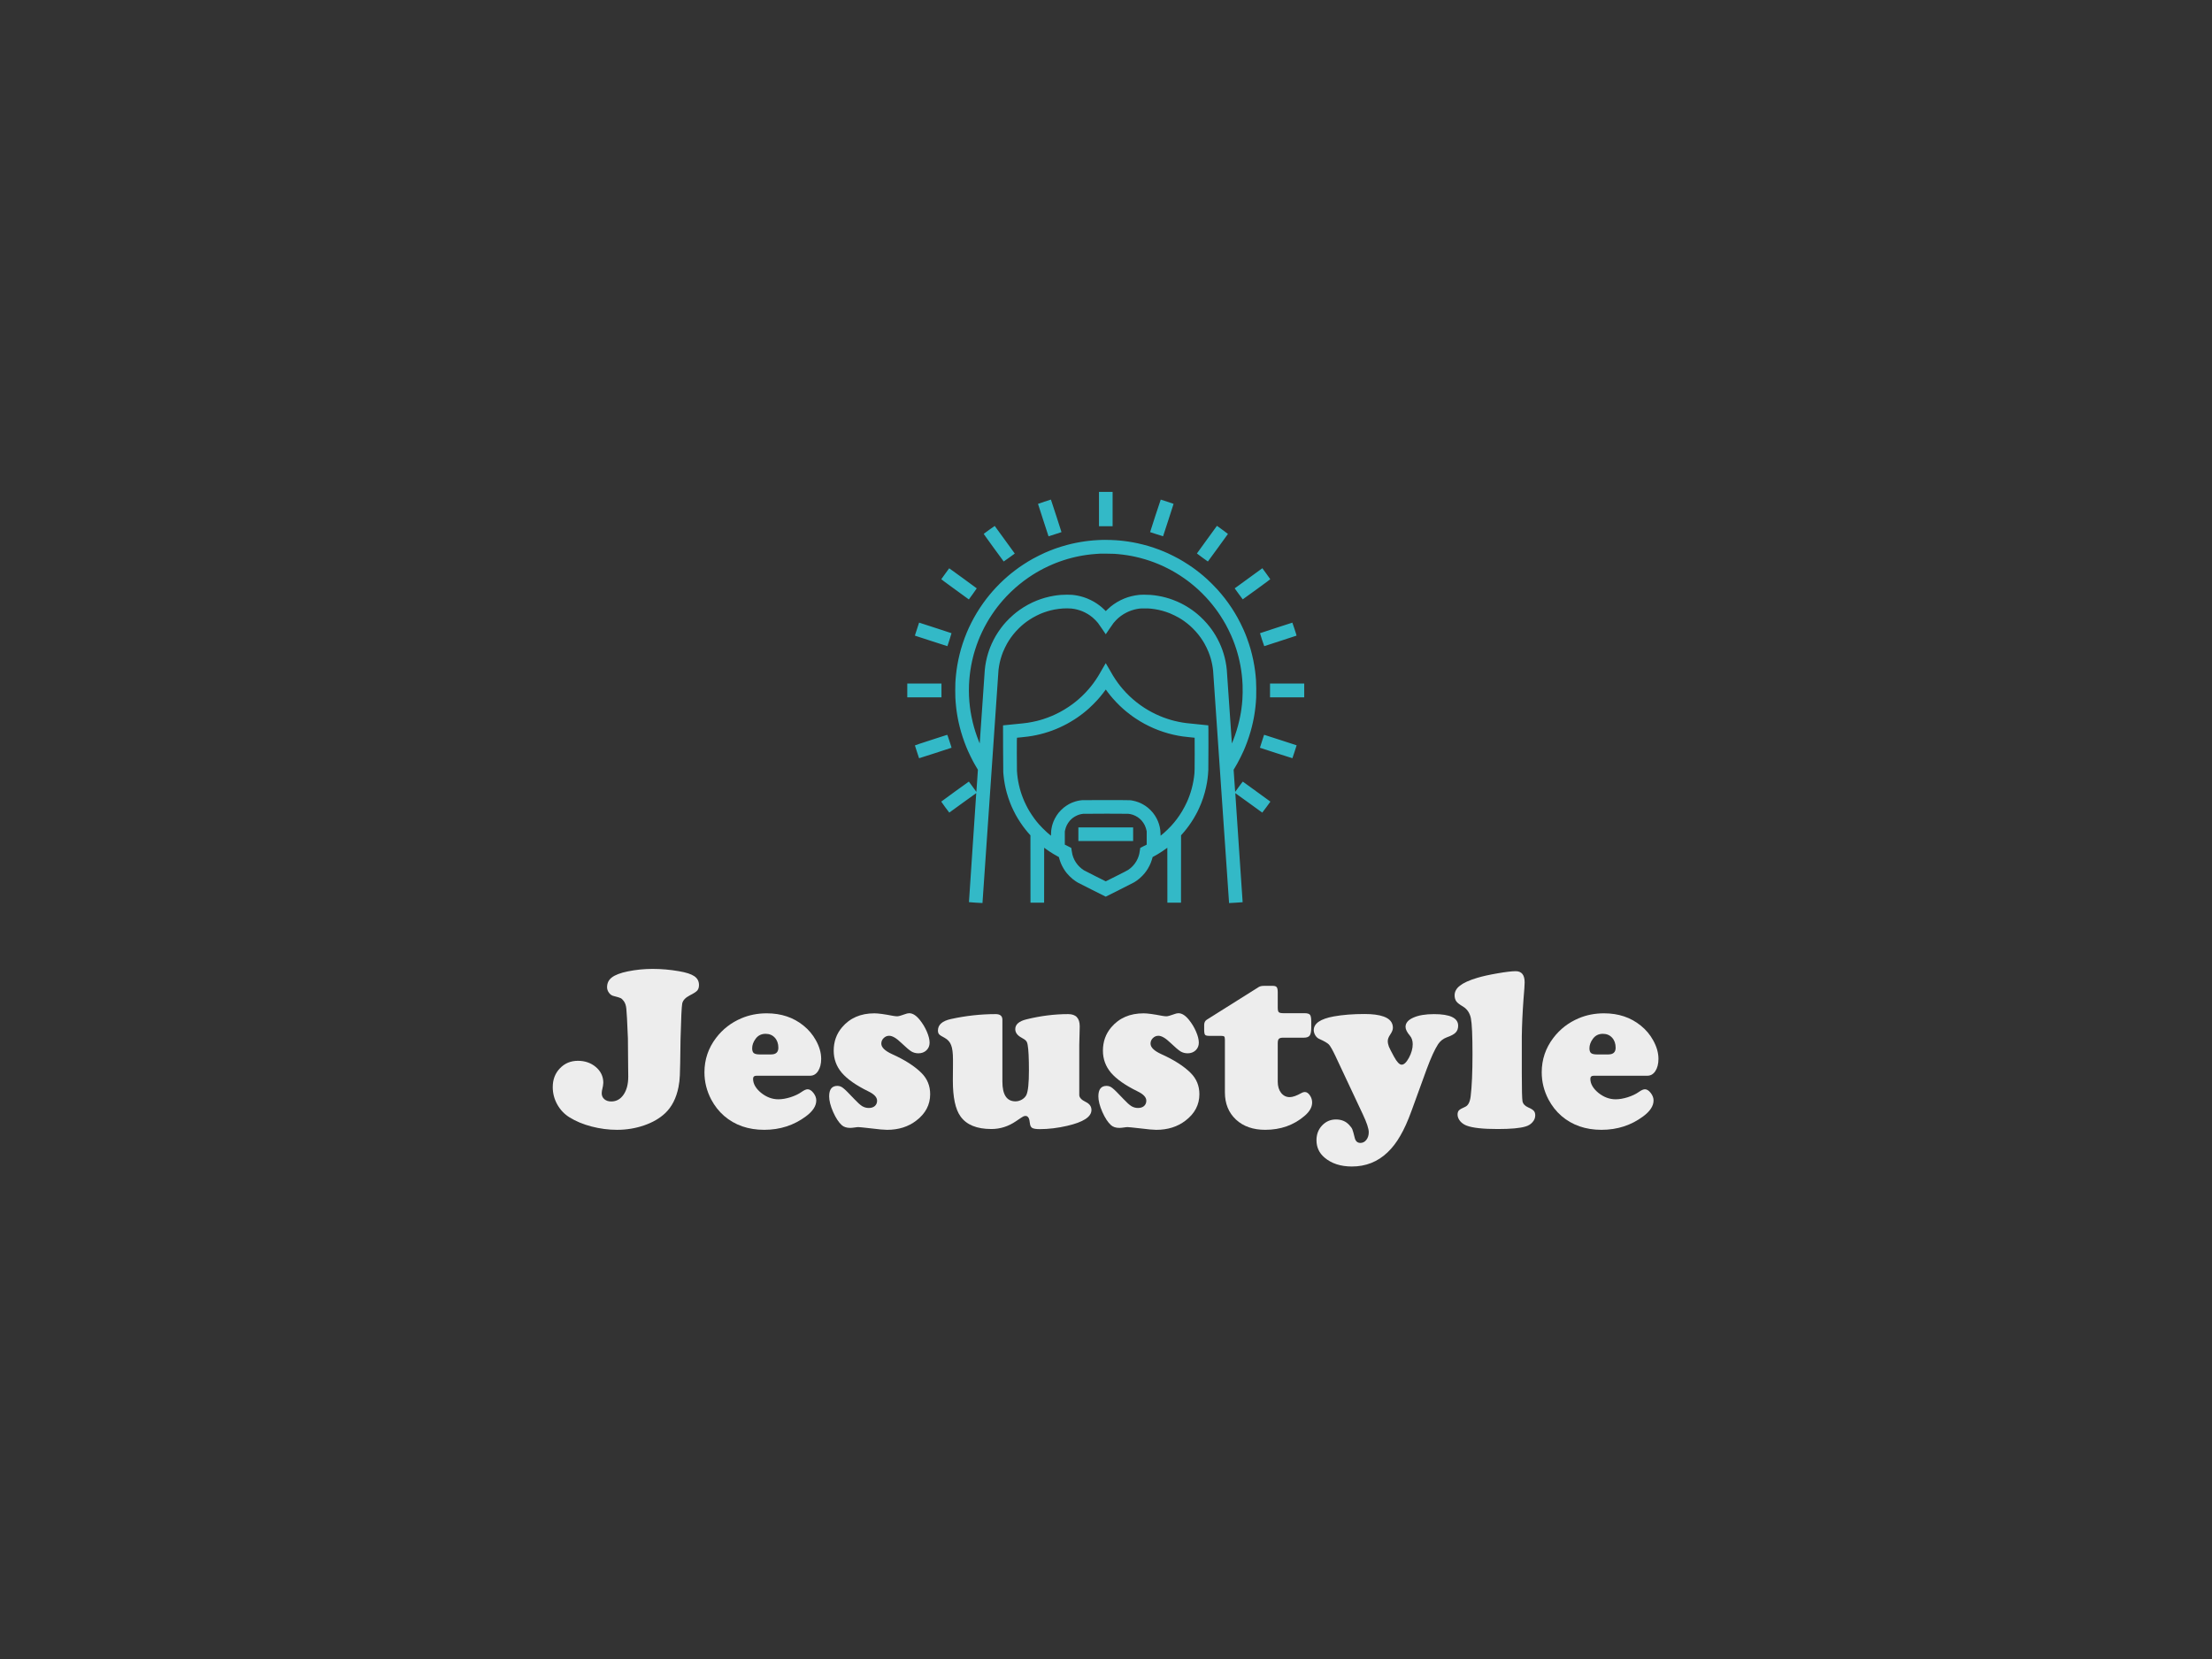 <?xml version="1.0" encoding="utf-8"?>
<svg version="1.1" xmlns:cc="http://creativecommons.org/ns#" xmlns:dc="http://purl.org/dc/elements/1.1/" xmlns:rdf="http://www.w3.org/1999/02/22-rdf-syntax-ns#" xmlns="http://www.w3.org/2000/svg" xmlns:xlink="http://www.w3.org/1999/xlink" x="0px" y="0px" viewBox="0 0 1024 768" xml:space="preserve">

 
 <rect x="0" y="0" width="1024" height="768" fill="#333333" stroke="none"/>

 
 <g id="logo-group" transform="translate(-179.89 -138) scale(1.351)">
  <path id="path703255" style="font-variant-ligatures:none" d="m356.86 434.15q4.371 0 8.897 0.78 3.707 0.624 5.307 1.717t1.6 3.005q0 1.21-0.585 1.912-0.585 0.663-2.537 1.639-2.263 1.171-2.615 2.771-0.312 1.561-0.585 12.253-0.117 10.341-0.234 12.409-0.078 2.068-0.468 4.019-1.132 5.697-4.566 8.936-2.81 2.654-7.219 4.176t-9.288 1.522q-4.332 0-8.702-1.132-4.332-1.132-7.532-3.122-2.654-1.639-4.215-4.41-1.561-2.81-1.561-5.971 0-3.902 2.458-6.439 2.458-2.576 6.166-2.576 3.629 0 6.166 2.146 2.537 2.185 2.537 5.385 0 0.82-0.468 2.732-0.078 0.39-0.078 0.859 0 1.249 0.898 2.029 0.898 0.78 2.38 0.78 2.615 0 4.215-2.341 1.6-2.341 1.6-6.166l-0.039-3.551-0.078-9.561q-0.351-8.702-0.546-10.224-0.156-1.561-0.859-2.537-0.585-0.78-1.054-1.015-0.429-0.234-2.42-0.741-0.937-0.195-1.6-1.093-0.663-0.898-0.663-1.912 0-2.107 1.639-3.356 1.678-1.288 5.424-2.068 4.176-0.859 8.624-0.859z" stroke-miterlimit="2" stroke-width="0" fill="#ededed"/>
  <path id="path703257" style="font-variant-ligatures:none" d="m410.75 470.75h-18.341q-1.21 0-1.21 1.054 0 2.537 2.732 4.8 2.771 2.224 5.932 2.224 1.873 0 4.136-0.702 2.302-0.741 3.785-1.795 1.327-0.937 2.107-0.937 1.015 0 1.99 1.249 0.976 1.249 0.976 2.576 0 2.81-3.512 5.424-6.205 4.644-14.322 4.644-8.195 0-13.736-4.761-2.693-2.341-4.449-5.658-2.302-4.41-2.302-9.288 0-6.556 3.98-11.785 3.434-4.527 8.741-6.751 3.98-1.678 8.624-1.678 7.415 0 12.605 4.215 2.615 2.107 4.215 4.995 1.834 3.278 1.834 6.4 0 2.537-1.054 4.176-1.054 1.6-2.732 1.6zm-17.326-7.297h3.941q2.498 0 2.498-2.302 0-2.107-1.21-3.434t-3.161-1.327q-2.185 0-3.434 1.717-1.171 1.6-1.171 3.239 0 1.171 0.546 1.639 0.585 0.468 1.99 0.468z" stroke-miterlimit="2" stroke-width="0" fill="#ededed"/>
  <path id="path703259" style="font-variant-ligatures:none" d="m432.76 449.37q1.951 0 6.361 0.859 0.898 0.156 1.483 0.156 0.663 0 2.575-0.702 0.898-0.351 1.522-0.351 1.795 0 3.629 2.302 1.483 1.834 2.42 4.019 0.937 2.185 0.937 3.785 0 1.561-1.093 2.615-1.093 1.015-2.732 1.015-1.366 0-2.458-0.663-1.054-0.663-3.434-2.927-2.498-2.42-4.136-2.42-1.093 0-1.912 0.82-0.78 0.78-0.78 1.873 0 1.912 3.668 3.59 6.595 2.966 10.107 6.478 2.966 2.966 2.966 7.258 0 5.424-4.761 9.053-4.097 3.161-10.029 3.161-1.522 0-5.541-0.507-3.785-0.429-4.254-0.429-0.507 0-1.171 0.117-1.132 0.156-1.639 0.156-1.834 0-2.888-0.937-1.6-1.444-2.966-4.527-1.366-3.122-1.366-5.346 0-3.59 2.81-3.59 1.093 0 1.99 0.741 0.937 0.702 3.863 3.824 1.6 1.717 2.654 2.38 1.054 0.624 2.263 0.624 1.288 0 2.068-0.663 0.78-0.702 0.78-1.834 0-1.756-3.005-3.2-6.283-3.083-9.092-6.361-2.771-3.278-2.771-7.571 0-4.644 2.849-8 4.058-4.8 11.083-4.8z" stroke-miterlimit="2" stroke-width="0" fill="#ededed"/>
  <path id="path703261" style="font-variant-ligatures:none" d="m476.63 451.59v21.151q0 6.79 4.488 6.79 1.132 0 2.224-0.624 1.093-0.663 1.522-1.6 0.859-1.873 0.859-8.351 0-6.4-0.429-8.741-0.156-0.976-0.546-1.405-0.39-0.468-1.483-1.054-2.224-1.171-2.224-2.966 0-2.419 3.824-3.356 7.258-1.795 14.322-1.795 3.941 0 3.941 4.176 0 0.429-0.039 1.756-0.078 1.873-0.117 4.566v17.209q0 1.327 2.263 2.419 1.912 0.937 1.912 2.732 0 3.512-8.312 5.424-4.878 1.132-9.444 1.132-1.873 0-2.575-0.429-0.663-0.429-0.78-1.678-0.195-2.42-1.483-2.42-0.468 0-0.859 0.234-0.39 0.195-2.38 1.561-3.941 2.693-8.468 2.693-7.492 0-10.575-4.332-2.615-3.629-2.615-12.214 0-3.2 0.039-5.463 0-1.327 0-1.795 0-3.356-0.624-4.917-0.585-1.6-2.185-2.498-1.522-0.78-1.951-1.249-0.39-0.468-0.39-1.288 0-2.966 4.488-3.941 7.649-1.678 15.297-1.678 2.302 0 2.302 1.951z" stroke-miterlimit="2" stroke-width="0" fill="#ededed"/>
  <path id="path703263" style="font-variant-ligatures:none" d="m525.01 449.37q1.951 0 6.361 0.859 0.898 0.156 1.483 0.156 0.663 0 2.576-0.702 0.898-0.351 1.522-0.351 1.795 0 3.629 2.302 1.483 1.834 2.42 4.019 0.937 2.185 0.937 3.785 0 1.561-1.093 2.615-1.093 1.015-2.732 1.015-1.366 0-2.458-0.663-1.054-0.663-3.434-2.927-2.498-2.42-4.136-2.42-1.093 0-1.912 0.82-0.78 0.78-0.78 1.873 0 1.912 3.668 3.59 6.595 2.966 10.107 6.478 2.966 2.966 2.966 7.258 0 5.424-4.761 9.053-4.098 3.161-10.029 3.161-1.522 0-5.541-0.507-3.785-0.429-4.254-0.429-0.507 0-1.171 0.117-1.132 0.156-1.639 0.156-1.834 0-2.888-0.937-1.6-1.444-2.966-4.527-1.366-3.122-1.366-5.346 0-3.59 2.81-3.59 1.093 0 1.99 0.741 0.937 0.702 3.863 3.824 1.6 1.717 2.654 2.38 1.054 0.624 2.263 0.624 1.288 0 2.068-0.663 0.78-0.702 0.78-1.834 0-1.756-3.005-3.2-6.283-3.083-9.092-6.361-2.771-3.278-2.771-7.571 0-4.644 2.849-8 4.058-4.8 11.083-4.8z" stroke-miterlimit="2" stroke-width="0" fill="#ededed"/>
  <path id="path703265" style="font-variant-ligatures:none" d="m570.98 459.59v13.19q0 2.341 1.132 3.824 1.171 1.483 2.966 1.483 1.522 0 4.019-1.405 0.585-0.351 1.171-0.351 0.937 0 1.717 1.132 0.78 1.132 0.78 2.458 0 2.419-2.654 4.644-5.541 4.722-13.424 4.722-6.244 0-10.029-3.512-3.785-3.551-3.785-9.327v-18.029q0-0.898-0.234-1.093-0.195-0.234-1.093-0.234h-4.019q-1.132 0-1.444-0.351-0.312-0.39-0.312-1.756v-1.717q0.039-1.171 0.898-1.717l17.873-11.239q0.663-0.351 1.639-0.351h3.161q0.976 0 1.288 0.468 0.351 0.429 0.351 1.756v5.268q0 1.171 0.351 1.522 0.39 0.351 1.6 0.351h7.219q1.444 0 1.873 0.546 0.429 0.507 0.429 2.224v2.302q0 1.873-0.546 2.615-0.546 0.702-1.99 0.702h-7.063q-1.093 0-1.483 0.39-0.39 0.39-0.39 1.483z" stroke-miterlimit="2" stroke-width="0" fill="#ededed"/>
  <path id="path703267" style="font-variant-ligatures:none" d="m621.99 468.57-5.151 14.166q-1.912 5.268-3.863 8.585-1.912 3.356-4.371 5.697-5.073 4.839-12.214 4.839-5.776 0-9.366-3.044-2.771-2.341-2.771-5.971 0-3.005 1.912-5.034 1.951-2.068 4.761-2.068t4.527 1.873q0.819 0.859 1.093 1.522 0.273 0.663 0.819 2.927 0.429 1.717 1.951 1.717 1.21 0 2.029-1.054t0.82-2.615q0-1.834-2.029-6.127l-9.405-20.019q-1.483-3.122-2.224-3.902-0.741-0.78-3.278-1.912-0.78-0.312-1.366-1.21-0.546-0.937-0.546-1.795 0-3.473 6.907-4.722 4.605-0.819 10.497-0.819 4.136 0 6.517 0.859 3.2 1.132 3.2 3.863 0 0.976-0.898 2.302-0.859 1.249-0.859 2.224 0 0.937 0.39 1.951 0.429 1.015 1.756 3.434 1.483 2.732 2.615 2.732 1.21 0 2.498-2.38 1.288-2.42 1.288-4.644 0-1.795-0.976-2.927-1.483-1.756-1.483-3.005 0-1.99 2.654-3.161 2.654-1.21 7.102-1.21 8.273 0 8.273 3.98 0 1.444-0.859 2.341-0.819 0.859-3.044 1.639-1.873 0.702-2.966 2.341-1.717 2.615-3.941 8.624z" stroke-miterlimit="2" stroke-width="0" fill="#ededed"/>
  <path id="path703269" style="font-variant-ligatures:none" d="m654.61 457.29v12.527q0 8.312 0.234 9.678 0.273 1.366 1.951 2.107 1.444 0.624 1.912 1.171 0.507 0.546 0.507 1.561 0 1.288-0.937 2.341-0.898 1.054-2.419 1.483-2.81 0.859-9.483 0.859-7.532 0-10.575-1.132-1.405-0.507-2.302-1.561-0.898-1.093-0.898-2.263 0-0.937 0.468-1.444 0.507-0.507 2.146-1.21 1.522-0.663 1.873-3.629 0.624-5.073 0.624-14.439 0-9.522-0.546-12.253-0.546-2.732-2.732-4.058-1.639-0.937-2.263-1.756-0.585-0.859-0.585-2.068 0-1.912 1.834-3.317 1.834-1.444 5.854-2.654 2.693-0.82 6.985-1.561 4.293-0.741 6.244-0.741 3.083 0 3.083 3.824 0 1.249-0.39 5.736-0.507 6.985-0.585 12.8z" stroke-miterlimit="2" stroke-width="0" fill="#ededed"/>
  <path id="path703271" style="font-variant-ligatures:none" d="m697.65 470.75h-18.341q-1.21 0-1.21 1.054 0 2.537 2.732 4.8 2.771 2.224 5.932 2.224 1.873 0 4.136-0.702 2.302-0.741 3.785-1.795 1.327-0.937 2.107-0.937 1.015 0 1.99 1.249 0.976 1.249 0.976 2.576 0 2.81-3.512 5.424-6.205 4.644-14.322 4.644-8.195 0-13.736-4.761-2.693-2.341-4.449-5.658-2.302-4.41-2.302-9.288 0-6.556 3.98-11.785 3.434-4.527 8.741-6.751 3.98-1.678 8.624-1.678 7.414 0 12.605 4.215 2.615 2.107 4.215 4.995 1.834 3.278 1.834 6.4 0 2.537-1.054 4.176-1.054 1.6-2.732 1.6zm-17.326-7.297h3.941q2.498 0 2.498-2.302 0-2.107-1.21-3.434t-3.161-1.327q-2.185 0-3.434 1.717-1.171 1.6-1.171 3.239 0 1.171 0.546 1.639 0.585 0.468 1.99 0.468z" stroke-miterlimit="2" stroke-width="0" fill="#ededed"/>
  <path id="icon" stroke-width=".75" fill="#33b9c7" d="m512.06 270.7h-2.335v11.759h4.67v-11.759zm-18.806 2.629c-0.012 0.001-1.011 0.325-2.221 0.719-1.21 0.394-2.2 0.734-2.2 0.755 0 0.021 0.809 2.527 1.796 5.567 0.988 3.041 1.803 5.535 1.81 5.542 0.007 0.007 1.005-0.309 2.217-0.703 1.212-0.394 2.211-0.723 2.22-0.731 0.009-0.008-0.798-2.52-1.793-5.583-0.995-3.063-1.818-5.568-1.83-5.566zm37.634 0.01c-0.023-0.007-0.855 2.494-1.849 5.558-0.994 3.064-1.801 5.576-1.793 5.583 0.008 0.007 1.007 0.334 2.22 0.726 1.214 0.393 2.213 0.707 2.221 0.699 0.008-0.008 0.821-2.502 1.807-5.54 0.986-3.039 1.792-5.543 1.792-5.565 0-0.021-0.98-0.356-2.179-0.744-1.198-0.387-2.198-0.711-2.22-0.718zm-56.89 9.028c-0.015-0.015-0.853 0.571-1.861 1.304-1.008 0.732-1.858 1.356-1.887 1.385-0.044 0.044 0.58 0.926 3.367 4.764 1.881 2.591 3.438 4.716 3.459 4.724 0.021 0.008 0.883-0.6 1.916-1.351l1.877-1.364-0.092-0.13c-0.05-0.07-1.59-2.193-3.421-4.716-1.832-2.523-3.343-4.6-3.358-4.615zm76.222 0.016-0.078-0.053-3.425 4.714c-1.884 2.593-3.429 4.732-3.435 4.753-0.005 0.021 0.831 0.65 1.859 1.397 1.028 0.747 1.882 1.357 1.897 1.357 0.015-0 1.566-2.118 3.446-4.706 1.88-2.588 3.422-4.722 3.428-4.743 0.006-0.02-0.805-0.628-1.801-1.351-0.997-0.723-1.848-1.338-1.891-1.367zm-38.368 4.754c-0.424 0.005-0.959 0.013-1.188 0.019-0.229 0.006-0.811 0.031-1.293 0.055-0.482 0.025-1.204 0.073-1.605 0.106-0.401 0.034-1.068 0.099-1.48 0.146-0.413 0.046-1.022 0.122-1.355 0.169-0.332 0.047-0.989 0.149-1.46 0.227-0.47 0.078-1.221 0.217-1.668 0.308-0.447 0.091-1.104 0.233-1.46 0.315-0.355 0.083-1.04 0.254-1.522 0.382-0.482 0.128-1.326 0.37-1.877 0.538-0.55 0.168-1.216 0.381-1.48 0.472-0.264 0.091-0.77 0.272-1.125 0.402-0.355 0.13-1.039 0.394-1.519 0.588-0.481 0.194-1.222 0.506-1.648 0.694-0.426 0.188-1.347 0.627-2.046 0.976-0.7 0.349-1.638 0.839-2.085 1.088-0.447 0.249-1.151 0.657-1.564 0.906-0.413 0.249-1.163 0.724-1.668 1.056-0.505 0.332-1.171 0.783-1.48 1.002-0.309 0.219-0.929 0.675-1.376 1.013-0.447 0.339-1.057 0.815-1.355 1.059-0.298 0.244-0.833 0.693-1.188 0.997-0.355 0.305-0.918 0.805-1.251 1.111-0.332 0.306-0.921 0.867-1.307 1.247-0.387 0.379-1.027 1.037-1.423 1.462-0.396 0.424-0.934 1.015-1.195 1.314-0.261 0.298-0.729 0.852-1.041 1.23-0.311 0.378-0.797 0.988-1.079 1.355-0.282 0.367-0.768 1.024-1.079 1.46-0.311 0.436-0.812 1.168-1.114 1.626-0.302 0.459-0.77 1.2-1.04 1.647-0.27 0.447-0.706 1.198-0.967 1.668-0.262 0.47-0.689 1.277-0.949 1.793-0.26 0.516-0.636 1.294-0.836 1.729-0.2 0.435-0.513 1.148-0.696 1.585s-0.507 1.263-0.721 1.836c-0.213 0.573-0.53 1.474-0.703 2.002-0.173 0.527-0.42 1.325-0.548 1.772-0.128 0.447-0.344 1.254-0.479 1.793-0.135 0.539-0.341 1.444-0.457 2.01-0.116 0.567-0.276 1.421-0.356 1.897-0.08 0.477-0.192 1.214-0.249 1.638-0.057 0.424-0.141 1.147-0.188 1.605-0.046 0.459-0.104 1.087-0.128 1.397-0.024 0.309-0.062 0.919-0.085 1.355-0.022 0.436-0.041 1.58-0.041 2.544-0 0.963 0.018 2.098 0.041 2.523 0.023 0.424 0.071 1.137 0.107 1.585 0.035 0.447 0.101 1.141 0.146 1.543 0.045 0.401 0.111 0.945 0.146 1.209 0.035 0.264 0.12 0.827 0.188 1.251 0.068 0.424 0.19 1.118 0.271 1.543 0.081 0.424 0.214 1.062 0.294 1.418 0.081 0.355 0.239 1.018 0.353 1.472 0.114 0.455 0.311 1.186 0.437 1.626 0.127 0.44 0.372 1.232 0.546 1.759 0.173 0.527 0.462 1.356 0.641 1.841 0.179 0.485 0.447 1.18 0.595 1.543 0.148 0.363 0.414 0.989 0.59 1.39 0.176 0.401 0.563 1.226 0.86 1.832 0.296 0.606 0.692 1.385 0.878 1.731 0.186 0.346 0.451 0.825 0.588 1.066 0.137 0.241 0.438 0.754 0.668 1.14l0.419 0.701-0.24 3.552c-0.132 1.953-0.252 3.658-0.268 3.787l-0.028 0.235-1.267-1.748c-0.697-0.961-1.281-1.756-1.297-1.766-0.016-0.01-2.148 1.52-4.738 3.401-2.589 1.881-4.714 3.437-4.721 3.458-0.008 0.021 0.6 0.883 1.351 1.915 0.751 1.032 1.381 1.866 1.401 1.854 0.02-0.012 2.102-1.524 4.626-3.358 2.524-1.834 4.599-3.326 4.612-3.314s-0.551 8.416-1.251 18.674c-0.7 10.259-1.26 18.664-1.245 18.678 0.015 0.014 1.057 0.096 2.315 0.181 1.258 0.086 2.301 0.14 2.317 0.12 0.016-0.019 1.246-17.881 2.732-39.692 1.486-21.812 2.729-39.901 2.762-40.198 0.033-0.298 0.113-0.862 0.18-1.254 0.066-0.392 0.17-0.936 0.23-1.209 0.061-0.274 0.193-0.798 0.293-1.165 0.101-0.367 0.279-0.949 0.396-1.293s0.317-0.888 0.444-1.209c0.127-0.321 0.427-0.987 0.667-1.48 0.24-0.493 0.57-1.131 0.733-1.418 0.163-0.287 0.441-0.747 0.616-1.022 0.176-0.276 0.483-0.732 0.684-1.013 0.2-0.282 0.553-0.748 0.782-1.036 0.23-0.288 0.639-0.77 0.909-1.072 0.271-0.301 0.743-0.792 1.049-1.09 0.306-0.299 0.717-0.685 0.912-0.859 0.195-0.173 0.556-0.478 0.802-0.676 0.246-0.198 0.631-0.496 0.855-0.661 0.224-0.165 0.698-0.492 1.054-0.725 0.356-0.234 0.881-0.56 1.168-0.727 0.287-0.166 0.85-0.467 1.251-0.669 0.402-0.201 0.936-0.454 1.188-0.562 0.252-0.108 0.59-0.248 0.751-0.312 0.161-0.064 0.536-0.201 0.834-0.306 0.298-0.104 0.764-0.256 1.036-0.339 0.272-0.082 0.75-0.214 1.063-0.292 0.313-0.078 0.868-0.201 1.233-0.272 0.365-0.071 1.022-0.175 1.46-0.23 0.438-0.055 1.084-0.12 1.435-0.144 0.352-0.024 1.023-0.044 1.492-0.044 0.473 0 1.123 0.028 1.461 0.064 0.334 0.035 0.808 0.102 1.052 0.148 0.244 0.047 0.66 0.139 0.923 0.206 0.264 0.067 0.696 0.195 0.959 0.285 0.264 0.09 0.63 0.224 0.813 0.296 0.183 0.073 0.587 0.261 0.897 0.416 0.31 0.155 0.741 0.39 0.959 0.523 0.218 0.132 0.584 0.374 0.813 0.537 0.229 0.163 0.633 0.477 0.897 0.698 0.264 0.221 0.698 0.628 0.965 0.905 0.266 0.277 0.648 0.706 0.848 0.955 0.199 0.249 0.872 1.216 1.496 2.149 0.623 0.934 1.143 1.698 1.154 1.698 0.012 0 0.531-0.764 1.154-1.698 0.623-0.934 1.296-1.901 1.496-2.149 0.2-0.248 0.577-0.673 0.838-0.944 0.261-0.271 0.635-0.631 0.832-0.799 0.196-0.169 0.574-0.469 0.839-0.667 0.265-0.198 0.701-0.492 0.967-0.653 0.266-0.161 0.71-0.406 0.985-0.543 0.275-0.138 0.669-0.32 0.876-0.406 0.206-0.086 0.591-0.229 0.855-0.319 0.264-0.089 0.696-0.217 0.959-0.284 0.264-0.067 0.621-0.15 0.792-0.184 0.172-0.035 0.548-0.097 0.834-0.138 0.42-0.06 0.792-0.074 1.918-0.073 1.039 0.001 1.573 0.02 2.085 0.075 0.378 0.041 0.979 0.118 1.335 0.173 0.356 0.055 0.957 0.166 1.335 0.247 0.378 0.082 0.965 0.224 1.303 0.317 0.339 0.093 0.911 0.268 1.272 0.39 0.361 0.122 0.957 0.341 1.323 0.487 0.367 0.146 1.107 0.485 1.646 0.754 0.539 0.268 1.243 0.645 1.564 0.838 0.321 0.193 0.725 0.442 0.897 0.554 0.172 0.112 0.534 0.36 0.805 0.553 0.271 0.192 0.73 0.54 1.022 0.772 0.291 0.232 0.708 0.581 0.925 0.774 0.218 0.194 0.637 0.589 0.931 0.878 0.294 0.289 0.757 0.772 1.028 1.073 0.271 0.301 0.681 0.784 0.91 1.072 0.23 0.288 0.575 0.745 0.768 1.016 0.193 0.271 0.5 0.727 0.684 1.014 0.184 0.286 0.468 0.756 0.631 1.042 0.163 0.286 0.493 0.925 0.733 1.418 0.24 0.493 0.54 1.159 0.666 1.48 0.127 0.321 0.317 0.837 0.423 1.147 0.106 0.31 0.247 0.751 0.314 0.98 0.067 0.229 0.187 0.68 0.267 1.001 0.08 0.321 0.194 0.836 0.254 1.144 0.059 0.309 0.143 0.806 0.187 1.105 0.044 0.299 0.101 0.76 0.128 1.024 0.027 0.264 1.263 18.282 2.746 40.04 1.483 21.758 2.71 39.574 2.726 39.59 0.016 0.016 1.066-0.042 2.334-0.128 1.268-0.086 2.308-0.16 2.313-0.163 0.005-0.003-0.565-8.409-1.266-18.679-0.7-10.27-1.264-18.682-1.252-18.694 0.012-0.012 2.087 1.48 4.611 3.315 2.524 1.835 4.607 3.346 4.627 3.359 0.02 0.013 0.658-0.829 1.415-1.871l1.378-1.894-4.699-3.413c-2.584-1.877-4.72-3.426-4.747-3.443-0.032-0.019-0.501 0.591-1.334 1.737l-1.286 1.767-0.028-0.234c-0.015-0.129-0.136-1.832-0.268-3.786l-0.24-3.552 0.43-0.719c0.237-0.395 0.636-1.086 0.887-1.535 0.251-0.45 0.754-1.417 1.117-2.151 0.363-0.734 0.8-1.653 0.971-2.043 0.171-0.39 0.434-1.009 0.583-1.376 0.15-0.367 0.422-1.071 0.605-1.564 0.183-0.493 0.483-1.357 0.667-1.918 0.184-0.562 0.438-1.388 0.565-1.835 0.127-0.447 0.315-1.151 0.418-1.564 0.103-0.413 0.263-1.088 0.354-1.501 0.091-0.413 0.223-1.051 0.292-1.418 0.07-0.367 0.164-0.892 0.209-1.168 0.046-0.275 0.13-0.829 0.187-1.23 0.058-0.402 0.142-1.077 0.188-1.501 0.046-0.424 0.112-1.109 0.146-1.522 0.034-0.413 0.084-1.187 0.111-1.721 0.03-0.609 0.04-1.734 0.027-3.023-0.013-1.279-0.047-2.39-0.088-2.949-0.037-0.493-0.105-1.263-0.151-1.71-0.046-0.447-0.122-1.104-0.168-1.46-0.046-0.356-0.159-1.102-0.25-1.658-0.092-0.557-0.251-1.429-0.354-1.939-0.103-0.51-0.309-1.415-0.456-2.011-0.147-0.596-0.373-1.45-0.502-1.897-0.129-0.447-0.385-1.273-0.57-1.835-0.185-0.562-0.49-1.435-0.68-1.939-0.189-0.505-0.432-1.133-0.54-1.397-0.108-0.264-0.386-0.911-0.618-1.439-0.232-0.527-0.68-1.475-0.995-2.106-0.315-0.631-0.787-1.532-1.05-2.002-0.262-0.47-0.698-1.221-0.968-1.668-0.271-0.447-0.726-1.17-1.011-1.605-0.286-0.436-0.807-1.196-1.159-1.689-0.352-0.493-0.888-1.216-1.191-1.605-0.303-0.39-0.841-1.056-1.195-1.48-0.354-0.425-0.955-1.119-1.335-1.543-0.381-0.424-1.209-1.288-1.841-1.92-0.632-0.631-1.43-1.401-1.774-1.71-0.344-0.309-0.879-0.779-1.188-1.044-0.31-0.265-0.854-0.716-1.209-1.002-0.355-0.286-0.947-0.745-1.313-1.02-0.367-0.275-0.892-0.662-1.168-0.858-0.275-0.197-0.941-0.649-1.48-1.004-0.539-0.356-1.355-0.871-1.814-1.147-0.459-0.275-1.144-0.672-1.522-0.882-0.378-0.21-1.204-0.642-1.835-0.96-0.63-0.318-1.466-0.723-1.856-0.9-0.39-0.176-1.047-0.462-1.46-0.635-0.413-0.173-1.116-0.453-1.564-0.624-0.447-0.171-1.282-0.468-1.856-0.661-0.573-0.193-1.399-0.455-1.835-0.583-0.436-0.128-1.261-0.352-1.835-0.498-0.573-0.146-1.399-0.342-1.835-0.435-0.436-0.093-1.145-0.235-1.575-0.315-0.43-0.08-1.162-0.201-1.626-0.269-0.464-0.068-1.153-0.161-1.531-0.207-0.378-0.045-0.997-0.111-1.376-0.146-0.378-0.035-0.97-0.083-1.314-0.107-0.344-0.024-1.141-0.062-1.772-0.084-0.63-0.022-1.494-0.037-1.918-0.033zm0.584 4.727c1.135 0.007 2.327 0.033 2.648 0.057 0.321 0.024 0.903 0.073 1.293 0.108 0.39 0.035 1.084 0.111 1.543 0.168 0.459 0.057 1.181 0.16 1.605 0.229 0.425 0.069 1.025 0.173 1.334 0.232 0.31 0.058 0.901 0.181 1.314 0.271 0.413 0.091 1.145 0.266 1.626 0.39 0.482 0.124 1.279 0.347 1.772 0.497 0.493 0.15 1.197 0.374 1.564 0.499 0.367 0.125 1.005 0.354 1.418 0.509 0.413 0.155 1.098 0.427 1.522 0.604 0.425 0.178 1.072 0.46 1.439 0.627 0.367 0.167 1.118 0.532 1.668 0.811 0.55 0.279 1.264 0.653 1.585 0.832 0.321 0.179 0.904 0.519 1.296 0.754 0.392 0.235 1.027 0.629 1.411 0.875 0.384 0.246 1.058 0.702 1.497 1.012 0.44 0.311 0.987 0.706 1.216 0.878 0.229 0.173 0.727 0.561 1.105 0.863 0.378 0.302 0.969 0.791 1.313 1.087 0.343 0.296 0.859 0.753 1.147 1.016 0.287 0.263 0.838 0.789 1.225 1.168 0.386 0.379 0.99 0.998 1.34 1.377 0.351 0.378 0.867 0.95 1.147 1.271 0.28 0.321 0.766 0.902 1.081 1.293 0.314 0.391 0.797 1.01 1.072 1.377 0.275 0.367 0.632 0.855 0.794 1.084 0.162 0.229 0.543 0.792 0.846 1.251 0.304 0.459 0.782 1.218 1.063 1.689 0.281 0.47 0.666 1.136 0.857 1.48 0.19 0.344 0.585 1.104 0.877 1.689 0.292 0.585 0.71 1.467 0.928 1.96 0.218 0.493 0.523 1.216 0.678 1.605 0.155 0.39 0.42 1.093 0.589 1.564 0.169 0.47 0.419 1.211 0.555 1.647 0.136 0.436 0.332 1.093 0.435 1.46 0.103 0.367 0.253 0.93 0.333 1.251 0.081 0.321 0.221 0.922 0.313 1.334 0.092 0.413 0.233 1.116 0.315 1.564 0.081 0.447 0.203 1.188 0.271 1.647 0.068 0.459 0.161 1.181 0.208 1.605 0.047 0.424 0.113 1.119 0.147 1.544 0.034 0.425 0.083 1.269 0.11 1.877 0.029 0.662 0.038 1.68 0.023 2.543-0.014 0.791-0.054 1.842-0.089 2.335-0.035 0.493-0.102 1.262-0.148 1.71-0.047 0.447-0.132 1.151-0.189 1.564-0.058 0.413-0.142 0.976-0.188 1.251-0.046 0.275-0.149 0.838-0.23 1.251-0.081 0.413-0.231 1.116-0.334 1.564-0.103 0.447-0.291 1.198-0.418 1.668-0.127 0.47-0.35 1.239-0.496 1.71-0.146 0.47-0.381 1.183-0.522 1.585-0.141 0.401-0.385 1.058-0.541 1.46-0.156 0.401-0.337 0.861-0.402 1.021l-0.118 0.291-0.031-0.208c-0.017-0.114-0.398-5.622-0.846-12.238-0.448-6.617-0.844-12.34-0.878-12.718-0.035-0.379-0.111-1.017-0.168-1.418-0.058-0.402-0.168-1.051-0.246-1.443-0.078-0.393-0.217-1.016-0.31-1.384-0.093-0.369-0.264-0.983-0.379-1.364-0.116-0.381-0.31-0.969-0.432-1.305-0.122-0.337-0.322-0.856-0.442-1.154-0.121-0.298-0.367-0.858-0.546-1.245-0.179-0.387-0.489-1.006-0.688-1.376-0.2-0.37-0.503-0.908-0.675-1.195-0.171-0.286-0.466-0.756-0.655-1.042-0.189-0.287-0.471-0.7-0.627-0.917-0.156-0.218-0.467-0.632-0.691-0.921-0.224-0.289-0.646-0.803-0.939-1.143-0.292-0.34-0.813-0.908-1.158-1.263-0.345-0.354-0.89-0.882-1.212-1.173-0.322-0.291-0.754-0.67-0.96-0.842-0.206-0.172-0.548-0.448-0.76-0.613-0.211-0.166-0.596-0.453-0.855-0.64s-0.704-0.493-0.991-0.683c-0.286-0.189-0.758-0.485-1.047-0.658-0.289-0.173-0.749-0.435-1.022-0.584-0.273-0.148-0.702-0.373-0.955-0.5-0.252-0.126-0.824-0.389-1.272-0.584-0.447-0.195-1.123-0.467-1.501-0.605-0.378-0.138-0.922-0.326-1.209-0.419-0.286-0.093-0.84-0.254-1.23-0.358-0.39-0.105-0.962-0.246-1.272-0.314-0.31-0.069-0.891-0.18-1.293-0.248-0.401-0.068-0.962-0.153-1.246-0.189-0.284-0.036-0.875-0.096-1.314-0.134-0.508-0.043-1.266-0.068-2.09-0.07-0.949-0.002-1.462 0.017-1.929 0.069-0.35 0.039-0.919 0.118-1.264 0.177-0.346 0.058-0.927 0.18-1.293 0.27-0.366 0.09-0.904 0.241-1.196 0.335-0.292 0.094-0.819 0.284-1.17 0.422-0.351 0.138-0.952 0.406-1.334 0.597-0.383 0.19-0.961 0.506-1.285 0.701-0.324 0.195-0.817 0.516-1.097 0.713-0.279 0.196-0.746 0.55-1.036 0.785-0.29 0.235-0.787 0.679-1.103 0.987l-0.575 0.559-0.531-0.518c-0.292-0.285-0.7-0.66-0.906-0.833-0.206-0.173-0.563-0.457-0.792-0.63-0.229-0.173-0.642-0.464-0.917-0.647-0.275-0.183-0.705-0.45-0.955-0.594-0.251-0.144-0.739-0.401-1.084-0.57-0.343-0.176-0.907-0.425-1.251-0.56-0.344-0.135-0.863-0.323-1.153-0.416-0.29-0.093-0.787-0.234-1.105-0.314-0.318-0.079-0.774-0.181-1.016-0.228-0.241-0.047-0.635-0.113-0.876-0.147-0.241-0.034-0.663-0.085-0.938-0.114-0.293-0.03-1.028-0.051-1.772-0.05-0.798 0.002-1.571 0.028-2.073 0.071-0.441 0.037-1.022 0.097-1.293 0.131-0.27 0.035-0.782 0.111-1.138 0.169-0.355 0.058-1.031 0.191-1.501 0.294-0.47 0.104-1.202 0.289-1.626 0.412-0.424 0.123-1.053 0.32-1.397 0.439-0.344 0.118-0.948 0.344-1.342 0.501-0.394 0.157-1.048 0.44-1.453 0.628-0.405 0.188-1.096 0.539-1.535 0.778-0.439 0.24-1.132 0.645-1.54 0.9-0.408 0.255-1.027 0.668-1.376 0.918-0.349 0.249-0.835 0.612-1.08 0.805-0.245 0.193-0.718 0.583-1.049 0.867-0.332 0.284-0.917 0.821-1.299 1.195-0.383 0.374-0.909 0.914-1.169 1.203-0.26 0.288-0.645 0.73-0.856 0.982-0.21 0.252-0.605 0.754-0.877 1.117-0.272 0.362-0.709 0.981-0.971 1.376-0.262 0.394-0.639 0.997-0.838 1.338s-0.528 0.942-0.731 1.334c-0.203 0.393-0.495 0.996-0.649 1.34-0.153 0.344-0.373 0.86-0.487 1.147-0.115 0.286-0.292 0.756-0.394 1.042-0.102 0.286-0.278 0.827-0.391 1.199-0.113 0.373-0.281 0.981-0.374 1.351-0.093 0.37-0.233 0.993-0.31 1.386-0.078 0.392-0.189 1.042-0.247 1.443-0.058 0.401-0.133 1.039-0.168 1.418-0.035 0.378-0.43 6.102-0.878 12.718-0.448 6.617-0.829 12.124-0.846 12.239l-0.031 0.208-0.308-0.771c-0.169-0.425-0.437-1.126-0.596-1.56-0.158-0.434-0.409-1.17-0.557-1.636-0.148-0.466-0.364-1.181-0.48-1.588-0.116-0.408-0.305-1.126-0.42-1.596-0.116-0.47-0.311-1.361-0.434-1.981-0.123-0.619-0.271-1.436-0.33-1.814-0.058-0.379-0.153-1.058-0.211-1.51-0.058-0.452-0.142-1.269-0.188-1.814-0.046-0.546-0.102-1.415-0.125-1.93-0.023-0.516-0.042-1.398-0.042-1.96 0-0.562 0.018-1.434 0.041-1.939 0.022-0.505 0.07-1.284 0.106-1.731 0.036-0.447 0.103-1.151 0.148-1.564 0.046-0.413 0.14-1.135 0.209-1.605 0.069-0.47 0.191-1.211 0.271-1.647 0.08-0.436 0.212-1.093 0.293-1.46 0.081-0.367 0.231-1.005 0.334-1.418 0.103-0.413 0.234-0.919 0.292-1.126 0.058-0.206 0.228-0.779 0.378-1.272 0.15-0.493 0.413-1.291 0.585-1.772 0.171-0.482 0.429-1.176 0.573-1.543 0.144-0.367 0.403-0.996 0.575-1.397 0.173-0.402 0.501-1.125 0.73-1.607 0.229-0.483 0.59-1.205 0.802-1.605 0.212-0.401 0.578-1.066 0.812-1.479 0.235-0.413 0.6-1.032 0.814-1.376 0.213-0.344 0.631-0.992 0.93-1.439 0.299-0.447 0.741-1.085 0.981-1.418 0.241-0.333 0.626-0.849 0.856-1.147 0.23-0.298 0.625-0.795 0.879-1.105 0.254-0.31 0.716-0.854 1.027-1.209 0.311-0.356 0.867-0.966 1.235-1.357 0.368-0.391 1.033-1.06 1.478-1.487 0.445-0.427 1.109-1.043 1.476-1.368 0.367-0.325 1.005-0.869 1.418-1.207 0.413-0.339 1.107-0.884 1.543-1.211 0.436-0.327 1.14-0.834 1.564-1.125 0.425-0.292 1.081-0.728 1.46-0.968 0.379-0.24 0.96-0.598 1.293-0.794 0.332-0.196 0.858-0.497 1.168-0.668 0.31-0.171 0.91-0.491 1.334-0.711 0.425-0.219 1.165-0.58 1.647-0.801 0.482-0.221 1.157-0.521 1.501-0.665 0.344-0.144 0.804-0.333 1.022-0.418 0.218-0.086 0.715-0.274 1.105-0.417 0.39-0.144 1.064-0.377 1.497-0.518 0.434-0.141 1.081-0.342 1.439-0.446 0.357-0.103 1.007-0.28 1.442-0.393 0.436-0.112 1.046-0.26 1.355-0.328 0.31-0.068 0.844-0.18 1.188-0.249 0.344-0.069 0.907-0.173 1.251-0.231 0.344-0.058 0.963-0.153 1.376-0.21 0.413-0.057 1.098-0.141 1.522-0.186 0.425-0.045 1.203-0.111 1.731-0.148 0.528-0.036 1.09-0.072 1.251-0.08 0.161-0.008 1.221-0.009 2.356-0.002zm53.337 5.08-0.068-0.088-4.523 3.291c-2.488 1.81-4.622 3.361-4.741 3.446l-0.217 0.156 1.364 1.882c0.751 1.035 1.379 1.884 1.398 1.885 0.018 0.002 2.154-1.539 4.745-3.424 3.25-2.363 4.705-3.444 4.689-3.484-0.012-0.033-0.598-0.85-1.301-1.818-0.703-0.968-1.309-1.798-1.346-1.847zm-107.36-0.059c-0.013 0-0.096 0.098-0.185 0.219-0.088 0.121-0.691 0.947-1.338 1.838-0.648 0.89-1.187 1.644-1.198 1.675-0.014 0.037 1.346 1.049 3.954 2.944 2.186 1.589 4.315 3.136 4.731 3.439l0.756 0.551 1.364-1.874c0.75-1.031 1.355-1.897 1.344-1.924s-2.131-1.584-4.711-3.459c-2.58-1.874-4.702-3.409-4.716-3.409zm-9.586 18.846-0.74-0.238-0.503 1.549c-0.276 0.852-0.604 1.854-0.728 2.228-0.156 0.471-0.209 0.686-0.175 0.698 0.027 0.01 2.534 0.826 5.571 1.812 3.037 0.987 5.527 1.789 5.534 1.782 0.007-0.007 0.335-1.003 0.729-2.214 0.394-1.211 0.7-2.216 0.68-2.233-0.019-0.017-2.194-0.731-4.832-1.588-2.637-0.857-5.128-1.665-5.535-1.796zm127.16-0.231c-0.019-0.003-2.515 0.803-5.547 1.792-3.032 0.989-5.524 1.811-5.539 1.826-0.015 0.015 0.297 1.025 0.693 2.243 0.419 1.287 0.739 2.208 0.764 2.198 0.024-0.009 2.512-0.818 5.528-1.798 3.016-0.98 5.504-1.794 5.529-1.809 0.03-0.018-0.196-0.769-0.674-2.236-0.396-1.215-0.735-2.212-0.755-2.216zm-63.938 13.869c-0.018 0-0.488 0.802-1.045 1.783-0.557 0.98-1.2 2.092-1.429 2.471-0.229 0.378-0.618 0.988-0.864 1.355-0.247 0.367-0.65 0.939-0.897 1.272-0.247 0.332-0.599 0.792-0.784 1.022-0.184 0.229-0.544 0.661-0.799 0.959-0.255 0.298-0.746 0.842-1.09 1.209-0.344 0.367-0.905 0.93-1.248 1.252-0.342 0.322-0.848 0.782-1.123 1.022-0.275 0.24-0.735 0.626-1.022 0.857-0.286 0.231-0.774 0.608-1.084 0.838-0.309 0.23-0.882 0.635-1.272 0.899-0.39 0.264-1.084 0.705-1.543 0.98-0.459 0.275-1.158 0.672-1.552 0.883-0.395 0.21-1.037 0.531-1.425 0.713-0.388 0.182-0.968 0.443-1.289 0.58-0.321 0.137-0.984 0.399-1.474 0.581-0.49 0.182-1.163 0.417-1.495 0.521-0.332 0.104-0.801 0.245-1.042 0.314-0.241 0.069-0.747 0.203-1.126 0.298-0.378 0.095-1.101 0.254-1.605 0.354-0.505 0.1-1.246 0.23-1.647 0.288-0.401 0.058-1.161 0.151-1.689 0.207-0.527 0.056-2.241 0.229-3.807 0.384l-2.849 0.284 0.017 7.779c0.012 5.238 0.033 7.956 0.064 8.321 0.026 0.298 0.076 0.842 0.112 1.209 0.036 0.367 0.112 0.995 0.169 1.397 0.057 0.401 0.161 1.039 0.231 1.418 0.07 0.378 0.2 1.014 0.289 1.411 0.09 0.398 0.259 1.073 0.376 1.501 0.117 0.428 0.359 1.219 0.538 1.758 0.178 0.539 0.466 1.337 0.638 1.772 0.173 0.436 0.411 1.017 0.531 1.293 0.12 0.275 0.411 0.894 0.648 1.376 0.236 0.482 0.575 1.138 0.751 1.46 0.177 0.321 0.491 0.865 0.698 1.209 0.207 0.344 0.598 0.958 0.869 1.365 0.271 0.407 0.674 0.988 0.897 1.293 0.222 0.304 0.613 0.816 0.869 1.137 0.256 0.321 0.585 0.724 0.733 0.897 0.147 0.172 0.423 0.485 0.613 0.696l0.345 0.383 0.01 11.543 0.01 11.543h4.67l0.01-9.414 0.01-9.413 0.594 0.43c0.327 0.237 0.879 0.62 1.226 0.852 0.347 0.232 0.957 0.618 1.355 0.856 0.398 0.239 0.98 0.572 1.293 0.741l0.57 0.307 0.093 0.356c0.051 0.196 0.173 0.59 0.27 0.877 0.097 0.286 0.236 0.671 0.31 0.855 0.073 0.183 0.244 0.56 0.379 0.836 0.135 0.276 0.38 0.726 0.545 1.001 0.165 0.274 0.412 0.658 0.55 0.853 0.138 0.195 0.393 0.532 0.566 0.751 0.173 0.218 0.598 0.679 0.942 1.025 0.345 0.346 0.852 0.808 1.127 1.026 0.275 0.219 0.698 0.529 0.938 0.69 0.241 0.161 0.607 0.39 0.813 0.509 0.206 0.119 2.435 1.247 4.952 2.507l4.577 2.291 4.66-2.333c2.563-1.283 4.866-2.457 5.119-2.61 0.252-0.152 0.665-0.425 0.917-0.606 0.252-0.181 0.675-0.515 0.938-0.741 0.264-0.226 0.687-0.627 0.94-0.891 0.253-0.263 0.601-0.656 0.774-0.872 0.172-0.216 0.427-0.552 0.566-0.747 0.139-0.195 0.387-0.579 0.552-0.853 0.165-0.274 0.409-0.725 0.544-1.001 0.135-0.276 0.319-0.69 0.41-0.919 0.091-0.229 0.241-0.652 0.334-0.938 0.093-0.287 0.199-0.643 0.237-0.793l0.068-0.271 0.508-0.271c0.279-0.149 0.855-0.478 1.28-0.731 0.425-0.254 1.091-0.674 1.481-0.934 0.39-0.261 0.948-0.648 1.241-0.862l0.532-0.388 0.01 9.412 0.01 9.412h4.67l0.01-11.542 0.01-11.542 0.365-0.407c0.201-0.224 0.545-0.622 0.765-0.885 0.22-0.263 0.573-0.701 0.785-0.975 0.212-0.274 0.55-0.724 0.751-1.002 0.201-0.277 0.572-0.814 0.824-1.191 0.252-0.378 0.632-0.976 0.844-1.329 0.212-0.353 0.564-0.972 0.783-1.376 0.219-0.404 0.473-0.884 0.565-1.068 0.093-0.183 0.326-0.681 0.519-1.105 0.193-0.425 0.502-1.147 0.686-1.605 0.183-0.459 0.491-1.303 0.682-1.877 0.192-0.573 0.452-1.427 0.578-1.897 0.126-0.47 0.313-1.239 0.417-1.71 0.103-0.47 0.245-1.193 0.314-1.605 0.07-0.413 0.164-1.041 0.21-1.397 0.045-0.356 0.111-0.975 0.147-1.376 0.035-0.402 0.083-1.133 0.106-1.626 0.024-0.517 0.042-3.924 0.042-8.059 0-5.693-0.01-7.167-0.052-7.182-0.029-0.01-1.572-0.169-3.43-0.354-1.858-0.185-3.688-0.374-4.066-0.42-0.378-0.046-0.97-0.131-1.314-0.188-0.344-0.057-0.944-0.168-1.334-0.248-0.39-0.079-1.019-0.22-1.397-0.314-0.378-0.093-0.885-0.226-1.126-0.295-0.241-0.069-0.785-0.239-1.209-0.377-0.424-0.138-1.053-0.356-1.397-0.483-0.344-0.127-0.935-0.362-1.314-0.522-0.378-0.16-1.007-0.441-1.397-0.625-0.39-0.184-1.009-0.495-1.376-0.69-0.367-0.196-0.939-0.515-1.272-0.709-0.332-0.194-0.886-0.534-1.23-0.754-0.344-0.22-0.958-0.638-1.365-0.929-0.407-0.291-0.988-0.725-1.293-0.965-0.304-0.24-0.827-0.671-1.163-0.958-0.335-0.287-0.906-0.801-1.269-1.142-0.363-0.341-0.941-0.92-1.285-1.287-0.344-0.367-0.834-0.911-1.09-1.209-0.256-0.298-0.615-0.73-0.799-0.959-0.184-0.229-0.537-0.689-0.784-1.022-0.247-0.333-0.65-0.905-0.897-1.272-0.246-0.367-0.635-0.977-0.864-1.355-0.229-0.379-0.872-1.49-1.429-2.471-0.557-0.98-1.028-1.783-1.045-1.783zm0.006 9.05c0.015-0.001 0.036 0.022 0.047 0.051 0.011 0.029 0.26 0.371 0.553 0.761 0.293 0.39 0.693 0.906 0.89 1.147 0.196 0.241 0.579 0.695 0.85 1.01 0.271 0.315 0.789 0.887 1.151 1.272 0.362 0.385 0.958 0.984 1.323 1.331 0.365 0.347 0.899 0.839 1.185 1.092 0.287 0.253 0.765 0.661 1.063 0.905 0.298 0.244 0.871 0.692 1.272 0.995 0.402 0.303 0.852 0.636 1.001 0.741 0.149 0.105 0.583 0.398 0.963 0.652 0.38 0.254 1.065 0.686 1.522 0.959 0.456 0.273 1.115 0.651 1.464 0.839 0.349 0.188 1.034 0.537 1.522 0.775 0.489 0.238 1.226 0.577 1.639 0.754 0.413 0.177 1.107 0.457 1.543 0.623 0.436 0.166 1.196 0.435 1.689 0.598 0.493 0.163 1.264 0.398 1.713 0.523 0.449 0.125 1.228 0.322 1.731 0.439 0.503 0.116 1.271 0.276 1.706 0.355 0.436 0.08 1.138 0.193 1.561 0.253 0.423 0.06 1.502 0.183 2.398 0.274 0.896 0.091 1.644 0.166 1.663 0.166s0.026 2.594 0.018 5.765c-0.014 5.002-0.025 5.856-0.086 6.453-0.038 0.378-0.108 0.975-0.155 1.326-0.047 0.351-0.132 0.904-0.189 1.23-0.057 0.326-0.179 0.934-0.271 1.351-0.092 0.418-0.251 1.065-0.354 1.439-0.103 0.374-0.273 0.942-0.378 1.263-0.105 0.321-0.276 0.818-0.379 1.105-0.103 0.286-0.287 0.765-0.409 1.063-0.122 0.298-0.325 0.772-0.451 1.052-0.126 0.281-0.443 0.928-0.705 1.439-0.261 0.511-0.678 1.266-0.926 1.679-0.247 0.413-0.664 1.066-0.925 1.452-0.261 0.385-0.673 0.964-0.916 1.286-0.243 0.322-0.67 0.86-0.95 1.196-0.28 0.337-0.726 0.846-0.992 1.133-0.265 0.286-0.808 0.84-1.207 1.23-0.399 0.39-0.922 0.879-1.163 1.087-0.241 0.208-0.616 0.523-0.834 0.7l-0.396 0.322-0.028-0.763c-0.015-0.419-0.058-0.988-0.096-1.263-0.038-0.275-0.116-0.72-0.172-0.989-0.057-0.269-0.178-0.723-0.27-1.01-0.092-0.287-0.251-0.723-0.354-0.968-0.103-0.246-0.308-0.678-0.455-0.96-0.148-0.283-0.408-0.725-0.578-0.983-0.17-0.258-0.467-0.666-0.658-0.907-0.192-0.241-0.574-0.664-0.849-0.941-0.276-0.277-0.696-0.658-0.933-0.847-0.238-0.189-0.595-0.452-0.792-0.585-0.198-0.133-0.563-0.359-0.811-0.502-0.248-0.143-0.595-0.326-0.771-0.407-0.176-0.081-0.534-0.23-0.795-0.332-0.261-0.102-0.703-0.248-0.98-0.326-0.278-0.077-0.701-0.179-0.942-0.226-0.241-0.047-0.578-0.108-0.751-0.137-0.239-0.039-2.181-0.055-8.236-0.066-5.459-0.01-8.072-0-8.402 0.031-0.264 0.025-0.648 0.073-0.855 0.107-0.206 0.034-0.507 0.092-0.667 0.128-0.161 0.037-0.487 0.122-0.725 0.19-0.238 0.068-0.641 0.205-0.897 0.304-0.255 0.1-0.592 0.24-0.749 0.312-0.157 0.072-0.457 0.226-0.667 0.342-0.211 0.116-0.589 0.346-0.841 0.512-0.252 0.165-0.656 0.459-0.897 0.652-0.241 0.193-0.663 0.576-0.938 0.852-0.275 0.276-0.644 0.679-0.82 0.897-0.176 0.218-0.476 0.631-0.667 0.917-0.191 0.286-0.482 0.784-0.646 1.105-0.164 0.321-0.373 0.771-0.464 1.001s-0.225 0.605-0.299 0.834-0.177 0.605-0.23 0.834c-0.053 0.229-0.126 0.605-0.162 0.834-0.036 0.229-0.078 0.52-0.093 0.646-0.016 0.126-0.04 0.563-0.054 0.971l-0.025 0.741-0.417-0.337c-0.229-0.186-0.689-0.579-1.022-0.873-0.332-0.294-0.972-0.908-1.42-1.363-0.448-0.455-1.011-1.052-1.251-1.328-0.24-0.275-0.588-0.688-0.773-0.917-0.185-0.229-0.513-0.652-0.729-0.938-0.216-0.287-0.637-0.887-0.936-1.334-0.299-0.447-0.677-1.038-0.84-1.314-0.163-0.275-0.394-0.677-0.513-0.892-0.119-0.215-0.382-0.722-0.585-1.126-0.203-0.404-0.481-0.988-0.618-1.299-0.137-0.31-0.353-0.827-0.479-1.147-0.126-0.32-0.315-0.826-0.42-1.124-0.105-0.298-0.257-0.755-0.338-1.016-0.081-0.26-0.222-0.747-0.314-1.081-0.092-0.334-0.231-0.9-0.311-1.257-0.079-0.357-0.191-0.903-0.248-1.212-0.057-0.31-0.141-0.826-0.188-1.147-0.047-0.321-0.113-0.865-0.148-1.209-0.035-0.344-0.082-0.925-0.106-1.292-0.025-0.396-0.043-2.841-0.043-6.015 0-4.416 0.01-5.349 0.056-5.349 0.03 0 0.701-0.066 1.491-0.146 0.789-0.08 1.792-0.193 2.228-0.251 0.436-0.058 1.121-0.161 1.522-0.231 0.402-0.069 1.04-0.192 1.418-0.273 0.379-0.081 0.988-0.222 1.355-0.313 0.367-0.092 0.992-0.26 1.388-0.374 0.397-0.114 1.063-0.322 1.48-0.461 0.418-0.14 0.985-0.338 1.26-0.44 0.275-0.102 0.797-0.307 1.16-0.455 0.363-0.148 0.954-0.402 1.313-0.565 0.359-0.163 0.992-0.465 1.404-0.671 0.413-0.206 0.957-0.488 1.21-0.626 0.252-0.138 0.778-0.44 1.168-0.67 0.39-0.23 0.972-0.586 1.293-0.791 0.321-0.205 0.828-0.543 1.126-0.75 0.298-0.208 0.805-0.574 1.126-0.814 0.321-0.241 0.819-0.626 1.105-0.856 0.287-0.23 0.643-0.523 0.792-0.65 0.149-0.128 0.525-0.457 0.834-0.731 0.31-0.274 0.986-0.922 1.503-1.439 0.517-0.517 1.175-1.205 1.463-1.53 0.288-0.324 0.702-0.803 0.919-1.063 0.218-0.26 0.629-0.774 0.914-1.143 0.285-0.368 0.611-0.804 0.726-0.967 0.115-0.164 0.221-0.299 0.235-0.3zm-0.083 42.538c4.85-0.004 7.471 0.009 7.756 0.038 0.238 0.024 0.606 0.08 0.818 0.124 0.212 0.044 0.56 0.138 0.771 0.208 0.212 0.07 0.592 0.229 0.844 0.352 0.252 0.123 0.618 0.331 0.813 0.462 0.195 0.131 0.512 0.372 0.706 0.535 0.193 0.163 0.49 0.457 0.661 0.651 0.17 0.194 0.44 0.548 0.598 0.786 0.159 0.238 0.374 0.61 0.478 0.827 0.104 0.216 0.261 0.613 0.348 0.882 0.088 0.268 0.194 0.657 0.237 0.863l0.078 0.375v4.504l-1.092 0.542c-0.6 0.298-1.101 0.551-1.111 0.563-0.011 0.011-0.07 0.377-0.131 0.813-0.061 0.436-0.148 0.967-0.195 1.181-0.046 0.214-0.15 0.588-0.231 0.832-0.081 0.244-0.229 0.631-0.33 0.861-0.101 0.23-0.3 0.62-0.441 0.867-0.141 0.247-0.402 0.642-0.579 0.877-0.177 0.236-0.477 0.593-0.666 0.795-0.189 0.201-0.524 0.518-0.745 0.703-0.221 0.185-0.598 0.467-0.839 0.628-0.297 0.198-1.602 0.874-4.055 2.102l-3.618 1.811-3.547-1.774c-1.951-0.976-3.713-1.877-3.916-2.002-0.203-0.126-0.534-0.357-0.737-0.513-0.203-0.157-0.525-0.432-0.717-0.613s-0.498-0.507-0.682-0.726c-0.183-0.219-0.462-0.592-0.619-0.829-0.157-0.236-0.38-0.615-0.496-0.841-0.116-0.226-0.295-0.626-0.398-0.89-0.103-0.264-0.244-0.699-0.314-0.968-0.069-0.269-0.183-0.885-0.252-1.369-0.069-0.485-0.131-0.897-0.136-0.917-0.006-0.02-0.507-0.283-1.114-0.584l-1.1-0.547v-4.504l0.097-0.454c0.053-0.249 0.163-0.643 0.244-0.876 0.081-0.232 0.229-0.594 0.329-0.804 0.101-0.21 0.313-0.576 0.472-0.813s0.419-0.582 0.578-0.765c0.159-0.183 0.41-0.438 0.557-0.565 0.147-0.128 0.38-0.317 0.517-0.421s0.423-0.294 0.635-0.421c0.212-0.127 0.587-0.316 0.834-0.42 0.247-0.103 0.58-0.226 0.741-0.273 0.161-0.046 0.442-0.114 0.625-0.151 0.183-0.036 0.484-0.082 0.667-0.101 0.183-0.019 3.63-0.037 7.657-0.04zm0.076 4.71h-9.383v4.67h18.765v-4.673zm-62.154-49.292h-5.859v4.712h11.718v-4.712zm124.3 0h-5.857v4.712h11.718v-4.712zm-116.48 17.56c-0.039 0.002-1.929 0.61-4.199 1.351-2.271 0.741-4.743 1.547-5.494 1.792-0.787 0.256-1.366 0.465-1.366 0.494 0 0.028 0.316 1.021 0.702 2.208 0.386 1.187 0.712 2.169 0.726 2.182 0.013 0.013 2.517-0.786 5.563-1.777 3.047-0.99 5.549-1.808 5.559-1.819s-0.068-0.285-0.174-0.61c-0.107-0.326-0.43-1.32-0.72-2.208-0.425-1.306-0.54-1.615-0.597-1.612zm108.62-0.005c-0.023 0-0.069 0.089-0.102 0.198-0.033 0.109-0.354 1.105-0.715 2.213-0.36 1.108-0.649 2.021-0.641 2.029 0.008 0.008 2.508 0.824 5.555 1.815 3.047 0.99 5.555 1.785 5.573 1.766 0.018-0.019 0.353-1.02 0.744-2.223 0.391-1.203 0.707-2.191 0.702-2.195-0.005-0.003-2.498-0.816-5.541-1.805-3.043-0.989-5.552-1.798-5.576-1.798z"/>
 </g>

</svg>